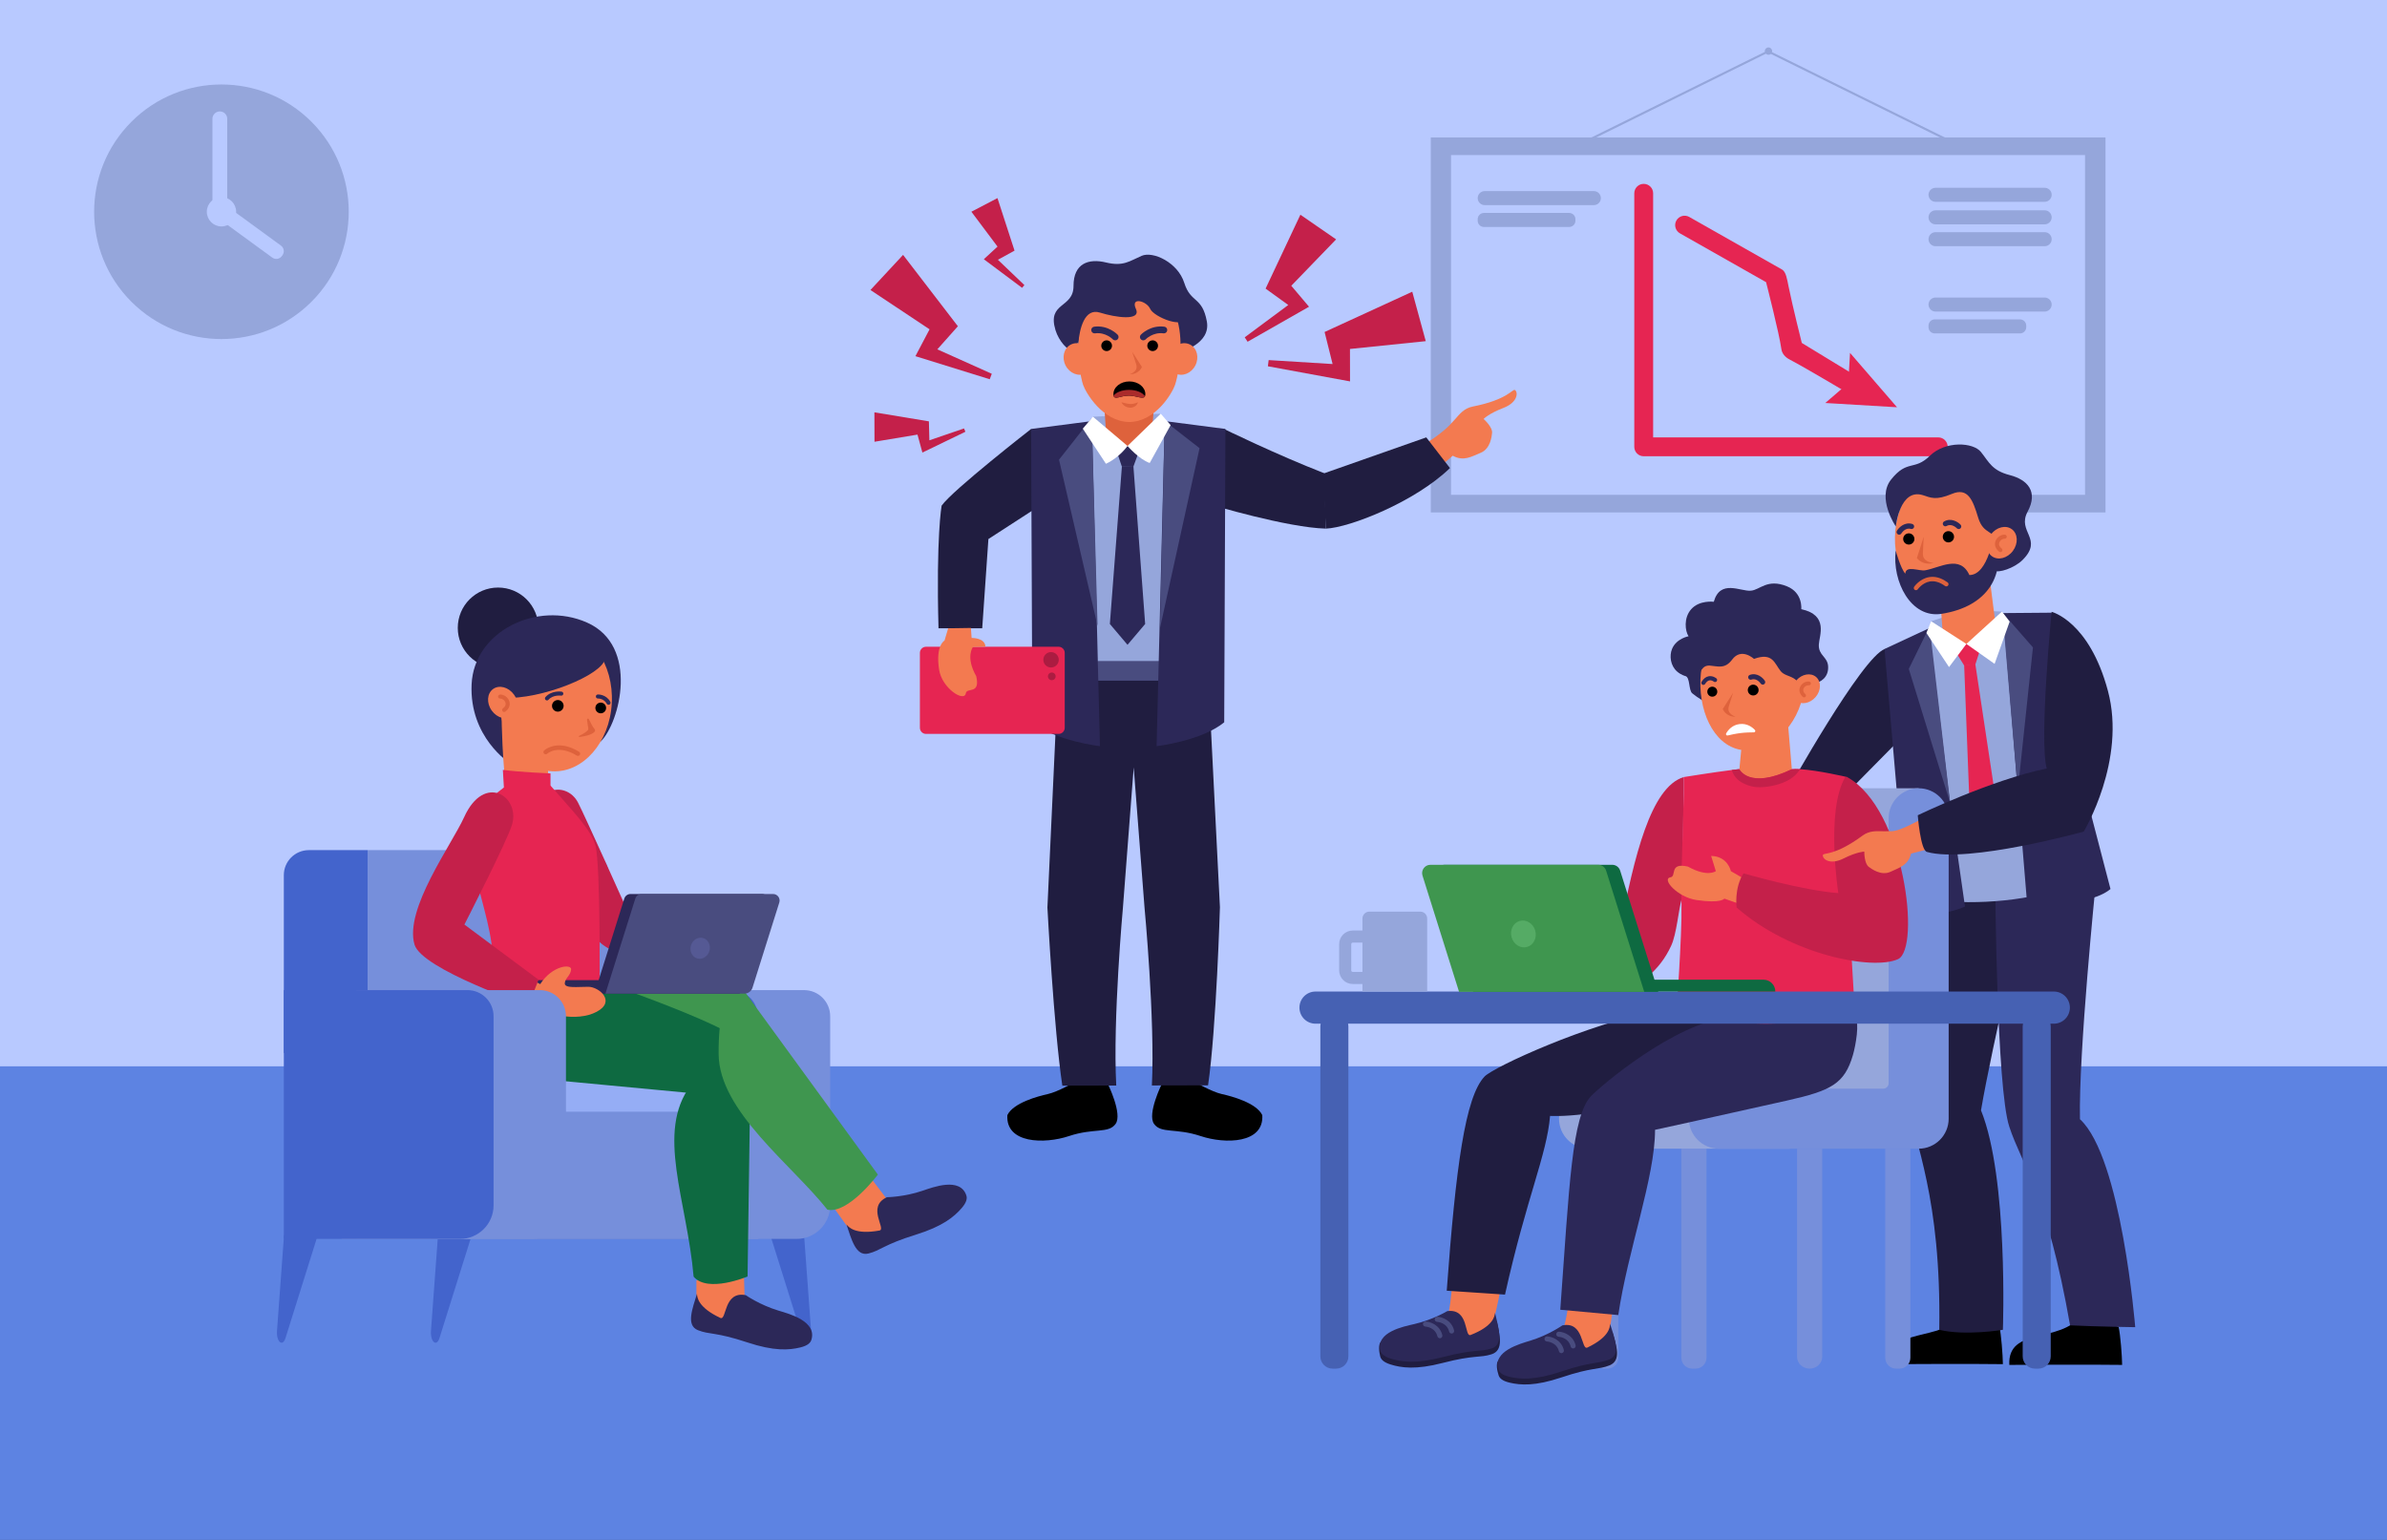 <?xml version="1.0" encoding="utf-8"?>
<!-- Generator: Adobe Illustrator 27.5.0, SVG Export Plug-In . SVG Version: 6.00 Build 0)  -->
<svg version="1.1" id="Слой_1" xmlns="http://www.w3.org/2000/svg" xmlns:xlink="http://www.w3.org/1999/xlink" x="0px" y="0px"
	 viewBox="0 0 3100 2000" style="enable-background:new 0 0 3100 2000;" xml:space="preserve">
<rect x="0" y="0" width="3100" height="2000" fill="#333333" stroke="none"/>
<g>
	<rect x="-0.001" y="0.001" style="fill:#B8C9FF;" width="3100" height="1432.75"/>
	<rect x="-0.001" y="1384.895" style="fill:#5D83E2;" width="3100" height="615.105"/>
	<g>
		<g>
			<g>
				<polygon style="fill:#95A6DB;" points="2527.668,182.585 2296.293,68.295 2064.916,182.585 2063.86,179.979 2296.293,65.262 
					2296.819,65.476 2528.722,179.979 				"/>
			</g>
			<path style="fill:#95A6DB;" d="M2301.471,66.362c0,2.63-2.132,4.76-4.762,4.76c-2.629,0-4.76-2.13-4.76-4.76
				c0-2.629,2.131-4.76,4.76-4.76C2299.339,61.602,2301.471,63.733,2301.471,66.362z"/>
		</g>
		<g>
			<rect x="1884.421" y="201.351" style="fill:#B8C9FF;" width="823.741" height="441.287"/>
			<path style="fill:#95A6DB;" d="M2708.162,178.466h-849.994v487.056h876.246V178.466H2708.162z M1884.421,642.638V201.351h823.421
				v441.287H1884.421L1884.421,642.638z"/>
		</g>
		<g>
			<g>
				<path style="fill:#E62552;" d="M2517.222,592.573h-382.534c-6.763,0-12.245-5.483-12.245-12.246V251.044
					c0-6.763,5.482-12.247,12.245-12.247c6.764,0,12.246,5.483,12.246,12.247v317.037h370.288c6.764,0,12.246,5.483,12.246,12.247
					C2529.468,587.09,2523.985,592.573,2517.222,592.573z"/>
			</g>
			<g>
				<g>
					<path style="fill:#E62552;" d="M2175.924,295.457c-0.765-2.969-0.423-6.224,1.21-9.1c3.341-5.88,10.815-7.94,16.696-4.601
						l120.629,68.389c5.093,2.892,6.553,13.068,8.311,21.721c5.452,26.847,17.228,73.541,17.228,73.541l76.662,46.663
						c6.063,2.993,8.553,10.337,5.558,16.401c-2.995,6.064-10.338,8.553-16.403,5.559c0,0-61.092-36.39-81.776-47.183
						c-5.43-2.833-9.759-7.464-10.577-13.535c-2.688-19.976-19.864-86.851-19.864-86.851l-111.861-63.407
						C2178.729,301.346,2176.722,298.559,2175.924,295.457z"/>
				</g>
				<g>
					<g>
						<polygon style="fill:#E62552;" points="2370.504,523.395 2400.384,497.69 2402.629,458.337 2463.676,528.943 						"/>
					</g>
				</g>
			</g>
		</g>
		<path style="fill:#95A6DB;" d="M2655.412,262.114h-141.731c-5.033,0-9.113-4.08-9.113-9.114l0,0c0-5.033,4.08-9.114,9.113-9.114
			h141.731c5.033,0,9.113,4.081,9.113,9.114l0,0C2664.525,258.034,2660.445,262.114,2655.412,262.114z"/>
		<path style="fill:#95A6DB;" d="M2655.412,291.386h-141.731c-5.033,0-9.113-4.08-9.113-9.113l0,0c0-5.034,4.08-9.114,9.113-9.114
			h141.731c5.033,0,9.113,4.08,9.113,9.114l0,0C2664.525,287.306,2660.445,291.386,2655.412,291.386z"/>
		<path style="fill:#95A6DB;" d="M2655.412,319.764h-141.731c-5.033,0-9.113-4.08-9.113-9.114l0,0c0-5.033,4.08-9.114,9.113-9.114
			h141.731c5.033,0,9.113,4.081,9.113,9.114l0,0C2664.525,315.684,2660.445,319.764,2655.412,319.764z"/>
		<path style="fill:#95A6DB;" d="M2655.412,404.658h-141.731c-5.033,0-9.113-4.08-9.113-9.113l0,0c0-5.033,4.08-9.115,9.113-9.115
			h141.731c5.033,0,9.113,4.081,9.113,9.115l0,0C2664.525,400.578,2660.445,404.658,2655.412,404.658z"/>
		<path style="fill:#95A6DB;" d="M2623.371,433.036h-110.687c-4.483,0-8.117-3.634-8.117-8.119v-1.991
			c0-4.483,3.634-8.118,8.117-8.118h110.687c4.483,0,8.117,3.635,8.117,8.118v1.991
			C2631.488,429.402,2627.854,433.036,2623.371,433.036z"/>
		<path style="fill:#95A6DB;" d="M2069.925,266.41h-141.731c-5.034,0-9.113-4.082-9.113-9.114l0,0c0-5.034,4.079-9.114,9.113-9.114
			h141.731c5.033,0,9.113,4.08,9.113,9.114l0,0C2079.038,262.329,2074.958,266.41,2069.925,266.41z"/>
		<path style="fill:#95A6DB;" d="M2037.884,294.788h-110.684c-4.485,0-8.119-3.636-8.119-8.119v-1.991
			c0-4.484,3.634-8.119,8.119-8.119h110.684c4.483,0,8.117,3.635,8.117,8.119v1.991
			C2046.001,291.152,2042.367,294.788,2037.884,294.788z"/>
	</g>
	<g>
		
			<ellipse transform="matrix(0.707 -0.707 0.707 0.707 -110.234 283.95)" style="fill:#95A6DB;" cx="287.642" cy="275.039" rx="165.347" ry="165.347"/>
		<path style="fill:#B8C9FF;" d="M306.69,275.039c0,10.52-8.528,19.049-19.049,19.049c-10.52,0-19.049-8.529-19.049-19.049
			c0-10.521,8.529-19.049,19.049-19.049C298.162,255.99,306.69,264.519,306.69,275.039z"/>
		<path style="fill:#B8C9FF;" d="M285.496,273.822L285.496,273.822c-5.313,0-9.621-4.307-9.621-9.62V154.334
			c0-5.313,4.308-9.62,9.621-9.62l0,0c5.313,0,9.62,4.308,9.62,9.62v109.869C295.116,269.516,290.809,273.822,285.496,273.822z"/>
		<path style="fill:#B8C9FF;" d="M278.53,268.787l0.883-1.209c2.889-3.957,8.44-4.824,12.397-1.935l73.132,53.382
			c3.958,2.888,4.824,8.438,1.936,12.396l-0.882,1.208c-2.89,3.958-8.44,4.825-12.398,1.936l-73.131-53.381
			C276.509,278.294,275.642,272.744,278.53,268.787z"/>
	</g>
	<g>
		<path d="M1438.759,1407.807c0,0,19.254,38.96,10.093,51.856c-9.162,12.896-28.195,5.048-60.446,15.802
			c-32.25,10.754-82.534,9.752-80.136-27.195c7.723-15.94,39.7-24.516,52.647-27.366c12.946-2.849,35.217-15.712,35.217-15.712
			L1438.759,1407.807z"/>
		<path d="M1508.834,1407.807c0,0-19.254,38.96-10.093,51.856c9.162,12.896,28.195,5.048,60.445,15.802
			c32.251,10.754,82.535,9.752,80.137-27.195c-7.723-15.94-39.7-24.516-52.648-27.366c-12.946-2.849-35.217-15.712-35.217-15.712
			L1508.834,1407.807z"/>
		<path style="fill:#201D40;" d="M1568.276,859.555c-63.599,7.725-127.996,7.968-193.229,0.426l-14.767,318.685
			c0,0,8.25,157.379,19.381,231.356l70.008-0.154c-4.575-86.03,8.714-231.419,8.714-231.419l13.956-181.788l14.029,181.727
			c0,0,13.784,145.329,9.589,231.38l72.955-0.16c10.805-74.027,15.413-231.433,15.413-231.433L1568.276,859.555z"/>
		<path style="fill:#201D40;" d="M1588.778,556.75c0,0,69.294,33.901,131.082,57.881l2.015,71.94
			c-50.37-1.342-149.012-31.022-149.012-31.022L1588.778,556.75z"/>
		<polygon style="fill:#95A6DB;" points="1506.533,537.354 1419.402,541.223 1410.616,626.475 1420.111,869.751 1511.997,868.604 
			1536.013,596.27 		"/>
		<path style="fill:#2C2858;" d="M1408.909,424.835c11.604-13.336,20.758-0.397,37.302-16.91
			c16.543-16.513,29.825-28.397,43.989-10.974c14.165,17.422,21.457,19.868,31.764,18.871c10.307-0.997,10.249,41.398,10.249,41.398
			s40.563-10.142,35.122-39.747c-6.031-32.821-20.959-23.428-29.31-50.017c-8.351-26.59-40.593-41.593-55.348-35.208
			c-15.556,6.732-23.72,14.135-46.374,8.633c-22.653-5.503-42.168,1.164-42.13,30.536c0.039,29.372-34.502,20.608-23.446,57.286
			c4.289,14.227,16.311,27.322,21.893,26.18C1400.098,453.354,1401.429,433.432,1408.909,424.835z"/>
		<rect x="1425.02" y="858.514" style="fill:#494C7F;" width="85.566" height="25.52"/>
		<polygon style="fill:#DE623C;" points="1437.121,571.18 1463.747,583.95 1495.542,571.18 1499.438,515.143 1433.225,515.143 		"/>
		<path style="fill:#201D40;" d="M1222.886,656.72c0,0-7.256,40.009-4.045,159.295h56.77l8.042-115.947l90.256-58.437
			l-34.797-84.504C1339.111,557.128,1236.958,636.679,1222.886,656.72z"/>
		<g>
			<path style="fill:#2C2858;" d="M1339.111,557.128l1.578,380.978c29.665,24.35,87.809,31.002,87.809,31.002l-10.571-422.198
				L1339.111,557.128z"/>
			<path style="fill:#2C2858;" d="M1591.465,557.128l-1.579,380.978c-29.664,24.35-87.809,31.002-87.809,31.002l10.571-422.198
				L1591.465,557.128z"/>
		</g>
		<polygon style="fill:#494C7F;" points="1375.339,597.021 1425.419,813.093 1417.817,543.091 		"/>
		<polygon style="fill:#494C7F;" points="1557.873,582.058 1506.533,815.566 1512.648,546.909 		"/>
		<path style="fill:#F37A50;" d="M1466.332,368.703c-85.453-2.013-65.946,113.095-59.708,131.181
			c3.399,9.86,25.078,47.687,59.942,48.222c34.863-0.535,56.073-38.361,59.475-48.222
			C1532.278,481.798,1554.742,370.05,1466.332,368.703z"/>
		<g>
			<path style="fill:#2C2858;" d="M1484.769,442.037c-1.079,0-2.159-0.399-3.001-1.203c-1.737-1.658-1.802-4.409-0.143-6.146
				c0.499-0.523,12.428-12.778,30.518-10.381c2.38,0.315,4.054,2.501,3.738,4.881c-0.314,2.381-2.498,4.055-4.881,3.739
				c-13.756-1.823-22.994,7.667-23.085,7.764C1487.059,441.586,1485.915,442.037,1484.769,442.037z"/>
		</g>
		<g>
			<path style="fill:#2C2858;" d="M1448.335,442.037c1.078,0,2.158-0.399,3-1.203c1.737-1.658,1.802-4.409,0.144-6.146
				c-0.498-0.523-12.429-12.778-30.518-10.381c-2.38,0.315-4.054,2.501-3.738,4.881c0.314,2.381,2.498,4.055,4.881,3.739
				c13.756-1.823,22.993,7.667,23.085,7.764C1446.043,441.586,1447.188,442.037,1448.335,442.037z"/>
		</g>
		<path d="M1503.929,449.006c0,3.848-3.12,6.968-6.969,6.968c-3.849,0-6.968-3.12-6.968-6.968c0-3.849,3.119-6.969,6.968-6.969
			C1500.808,442.037,1503.929,445.157,1503.929,449.006z"/>
		<path d="M1444.16,449.006c0,3.848-3.119,6.968-6.968,6.968c-3.849,0-6.969-3.12-6.969-6.968c0-3.849,3.12-6.969,6.969-6.969
			C1441.041,442.037,1444.16,445.157,1444.16,449.006z"/>
		<path d="M1487.453,511.881c0,1.111-0.153,1.98-0.443,2.656c-2.048,4.812-11.063-0.676-21.109-0.676
			c-10.512,0-18.502,6.01-19.729-0.067c-0.116-0.541-0.174-1.169-0.174-1.913c0-9.11,9.274-16.482,20.723-16.482
			C1478.17,495.399,1487.453,502.771,1487.453,511.881z"/>
		<path style="fill:#DE623C;" d="M1470.299,456.766c5.604,8.9,12.705,19.759,12.705,19.759s-3.233,9.417-15.642,9.591
			c5.246-2.189,10.428-5.741,8.264-12.735C1473.462,466.386,1470.299,456.766,1470.299,456.766z"/>
		<path style="fill:#F37A50;" d="M1416.646,457.882c5.271,10.342,2.2,22.472-6.861,27.09c-9.061,4.619-20.681-0.021-25.953-10.363
			c-5.272-10.343-2.2-22.472,6.861-27.09C1399.754,442.9,1411.373,447.54,1416.646,457.882z"/>
		<path style="fill:#F37A50;" d="M1519.606,457.882c-5.273,10.342-2.2,22.472,6.86,27.09c9.062,4.619,20.682-0.021,25.953-10.363
			c5.272-10.343,2.2-22.472-6.861-27.09C1536.498,442.9,1524.878,447.54,1519.606,457.882z"/>
		<path style="fill:#2C2858;" d="M1400.309,446.319c1.809-19.704,8.139-46.618,28.189-40.322
			c20.051,6.296,54.047,11.362,46.685-4.795c-7.362-16.157,13.988-10.427,18.599,0c4.61,10.427,45.815,27.363,44.486,9.591
			c-1.329-17.772-27.913-57.168-77.757-53.42C1410.667,361.121,1388.622,419.868,1400.309,446.319z"/>
		<path style="fill:#DE623C;" d="M1456.433,522.455l5.872,1.399c1.811,0.411,3.518,0.696,5.163,0.801
			c1.655,0.137,3.232-0.027,4.921-0.393c1.742-0.292,3.419-1.096,5.58-1.808c-0.683,2.078-2.018,4.048-4.022,5.272
			c-1.939,1.276-4.419,1.955-6.765,1.749c-2.354-0.153-4.561-0.957-6.41-2.161C1458.941,526.087,1457.354,524.516,1456.433,522.455z
			"/>
		<path style="fill:#AA2B2B;" d="M1487.01,514.537c-2.048,4.812-11.063-0.676-21.109-0.676c-10.512,0-18.502,6.01-19.729-0.067
			c3.497-4.387,11.197-7.43,20.144-7.43C1475.745,506.364,1483.802,509.755,1487.01,514.537z"/>
		<g>
			<polygon style="fill:#2C2858;" points="1471.937,605.2 1487.216,810.413 1464.3,837.463 1441.385,810.413 1457.011,605.729 			
				"/>
			<polygon style="fill:#2C2858;" points="1480.315,583.149 1465.074,579.147 1449.49,583.835 1456.997,606.111 1471.985,605.848 
							"/>
			<path style="fill:#FFFFFF;" d="M1464.3,579.188c0,0-10.092,14.782-28.01,23.153l-30.046-45.601l13.158-15.517L1464.3,579.188z"/>
			<path style="fill:#FFFFFF;" d="M1464.3,579.188c0,0,14.609,17.042,28.805,22.156l27.209-49.229l-12.815-14.76L1464.3,579.188z"/>
		</g>
		<path style="fill:#F37A50;" d="M1922.814,588.155c-11.336,4.582-21.948,11.586-36.113,3.728c0,0-29.397,25.728-55.643,44.111
			c0,0,9.889-53.47,9.917-53.485c11.445-6.305,31.702-19.987,41.397-30.068c2.518-2.617,4.905-5.374,7.402-8.032
			c5.942-6.602,11.416-14.138,23.017-16.428c44.824-8.852,51.144-22.574,54.457-21.562c4.434,2.385,4.631,15.979-14.94,23.474
			c-18.938,7.254-25.545,14.263-25.545,14.263s11.888,10.46,10.991,18.165C1937.35,565.819,1936.066,582.8,1922.814,588.155z"/>
		<path style="fill:#201D40;" d="M1883.059,607.915l-30.773-39.848l-134.338,47.236l3.927,71.269
			C1752.67,685.337,1837.627,651.945,1883.059,607.915z"/>
		<g>
			<path style="fill:#E62552;" d="M1374.831,953.187h-172.22c-4.386,0-7.94-3.555-7.94-7.941v-97.32c0-4.386,3.555-7.941,7.94-7.941
				h172.22c4.386,0,7.94,3.556,7.94,7.941v97.32C1382.771,949.631,1379.217,953.187,1374.831,953.187z"/>
			<path style="fill:#AB1C41;" d="M1375.006,856.907c0,5.53-4.482,10.012-10.013,10.012c-5.528,0-10.011-4.482-10.011-10.012
				c0-5.53,4.482-10.012,10.011-10.012C1370.523,846.895,1375.006,851.377,1375.006,856.907z"/>
			<path style="fill:#AB1C41;" d="M1361.993,875.379c1.682-2.193,4.824-2.608,7.019-0.926c2.194,1.682,2.608,4.824,0.926,7.018
				c-1.682,2.195-4.824,2.609-7.019,0.927C1360.725,880.716,1360.311,877.574,1361.993,875.379z"/>
		</g>
		<g id="c_23_">
			<path style="fill:#F37A50;" d="M1260.918,815.566l0.933,12.98c0,0,17.349-0.518,17.954,11.334l-16.291,0.505
				c0,0-9.914,12.806,4.297,37.792c5.667,24.479-12.273,14.124-13.504,22.256c-1.815,12.001-30.932-6.229-34.695-30.683
				c-4.869-31.642,7.013-37.787,7.013-37.787l4.756-15.949L1260.918,815.566z"/>
		</g>
		<polygon style="fill:#C4204A;" points="1620.252,443.839 1700.022,398.376 1676.995,371.138 1735.204,310.894 1688.823,278.876 
			1643.626,374.839 1673.071,396.127 1616.506,438.099 		"/>
		<polygon style="fill:#C4204A;" points="1646.625,475.714 1753.281,495.349 1753.205,453.221 1851.63,443.096 1834.099,378.88 
			1720.247,431.171 1730.645,472.808 1647.608,467.678 		"/>
		<polygon style="fill:#C4204A;" points="1285.364,492.549 1188.857,462.581 1207.229,427.708 1130.445,376.651 1172.818,331.046 
			1243.999,423.727 1217.325,453.716 1288.045,485.463 		"/>
		<polygon style="fill:#C4204A;" points="1327.383,373.816 1277.702,336.68 1295.485,320.275 1261.542,274.985 1295.411,257.296 
			1317.573,325.516 1295.989,337.393 1330.387,370.268 		"/>
		<polygon style="fill:#C4204A;" points="1253.753,560.755 1197.922,587.778 1191.539,564.441 1135.71,573.74 1135.588,535.529 
			1206.355,547.241 1206.969,571.869 1251.984,556.455 		"/>
	</g>
	<g>
		<path style="fill:#4364CC;" d="M1000.41,1604.137l42.041,134.047c1.122,3.576,2.991,5.719,4.991,5.719l0,0
			c3.707,0,6.536-7.153,5.955-15.057l-9.153-124.708H1000.41z"/>
		<path style="fill:#4364CC;" d="M612.672,1604.137l-42.04,134.047c-1.122,3.576-2.992,5.719-4.992,5.719l0,0
			c-3.706,0-6.535-7.153-5.954-15.057l9.152-124.708H612.672z"/>
		<path style="fill:#4364CC;" d="M412.698,1604.137l-42.041,134.047c-1.122,3.576-2.991,5.719-4.991,5.719l0,0
			c-3.707,0-6.535-7.153-5.955-15.057l9.153-124.708H412.698z"/>
		<path style="fill:#768FDB;" d="M653.628,1609.067h380.942c24.068,0,43.58-19.512,43.58-43.581v-245.65
			c0-18.715-15.172-33.887-33.887-33.887H653.628V1609.067z"/>
		<path style="fill:#4364CC;" d="M559.608,1609.067h380.942c24.069,0,43.581-19.512,43.581-43.581v-245.65
			c0-18.715-15.172-33.887-33.887-33.887H559.608V1609.067z"/>
		<path style="fill:#768FDB;" d="M477.475,1367.668h313.022v-232.066c0-17.383-14.091-31.473-31.473-31.473H477.475V1367.668z"/>
		<path style="fill:#95ADF5;" d="M443.78,1362.137h501.448c21.944,0,39.734,17.789,39.734,39.733v52.724H443.78V1362.137z"/>
		<rect x="443.78" y="1443.851" style="fill:#768FDB;" width="541.183" height="165.453"/>
		<path style="fill:#4364CC;" d="M368.598,1367.668h108.878v-263.539h-76.353c-17.963,0-32.524,14.561-32.524,32.524V1367.668z"/>
	</g>
	<path style="fill:#201D40;" d="M699.215,815.451c0,28.915-23.441,52.356-52.357,52.356c-28.916,0-52.357-23.44-52.357-52.356
		c0-28.917,23.441-52.358,52.357-52.358C675.773,763.093,699.215,786.534,699.215,815.451z"/>
	<path style="fill:#2C2858;" d="M780.182,962.952c24.671-23.893,50.584-124.139-17.933-154.438
		c-64.84-28.672-146.651,11.411-149.773,80.26c-3.123,68.847,49.474,102.261,49.474,102.261L780.182,962.952z"/>
	<path style="fill:#F37A50;" d="M1079.427,1563.723l20.661,28.9c0,0,18.454,23.52,40.453,12.477
		c21.999-11.043,12.247-46.375,12.247-46.375l-25.274-33.277L1079.427,1563.723z"/>
	<g>
		<g>
			<g>
				<path style="fill:#2C2858;" d="M1151.926,1554.896c0,0,22.216-0.209,46.347-8.432c13.501-4.599,48.793-17.982,56.717,6.164
					c1.182,3.605,0.631,8.652-5.993,16.326c-9.782,11.336-24.716,23.813-59.737,34.662c-42.014,13.015-45.402,20.454-61.45,24.422
					c-16.632,4.111-22.137-19.088-28.567-37.939l0,0c2.934,3.979,11.678,13.775,42.927,8.063
					C1151.498,1596.457,1124.872,1567.135,1151.926,1554.896z"/>
			</g>
		</g>
	</g>
	<path style="fill:#F37A50;" d="M904.438,1663.081v19.601c0,0,1.333,29.867,25.651,33.679c24.318,3.81,36.936-30.603,36.936-30.603
		l-0.893-30.874L904.438,1663.081z"/>
	<g>
		<path style="fill:#C4204A;" d="M811.268,1174.865c-11.861-0.104-36.165,43.39-34.102,46.99
			c28.757,31.895,141.084,35.171,141.084,35.171l13.494-13.841C931.744,1243.186,864.991,1212.564,811.268,1174.865z"/>
		<path style="fill:#C4204A;" d="M704.752,1075.223c10.921,32.853,60.563,142.6,72.414,146.633l34.102-46.99
			c0,0-51.633-115.233-60.541-132.41C735.368,1012.674,686.818,1021.621,704.752,1075.223z"/>
	</g>
	<path style="fill:#F37A50;" d="M707.814,967.426c0,0,4.734,42.422,6.706,58.02l-55.389,14.104
		c-7.127-47.584-7.667-107.331-7.667-107.331L707.814,967.426z"/>
	<g>
		<path style="fill:#F37A50;" d="M649.634,905.606c-2.734,50.946,27.486,93.987,67.5,96.134c40.014,2.146,74.667-37.413,77.4-88.359
			c2.734-50.947-27.487-93.987-67.5-96.135C687.021,815.098,652.367,854.66,649.634,905.606z"/>
		<path d="M773.318,920.677c0.664,3.792,4.275,6.326,8.066,5.661c3.791-0.664,6.325-4.275,5.661-8.066
			c-0.664-3.791-4.276-6.326-8.067-5.662C775.188,913.274,772.653,916.886,773.318,920.677z"/>
		<path d="M717.004,918.042c0.719,4.104,4.629,6.846,8.732,6.128c4.103-0.719,6.847-4.629,6.128-8.733
			c-0.719-4.103-4.629-6.847-8.732-6.127C719.028,910.027,716.284,913.939,717.004,918.042z"/>
		<g>
			<path style="fill:#2C2858;" d="M710.786,909.68c0.566-0.099,1.105-0.384,1.514-0.849c5.944-6.744,16.189-5.358,16.293-5.346
				c1.431,0.206,2.763-0.783,2.973-2.214c0.209-1.431-0.775-2.761-2.205-2.973c-0.533-0.081-13.139-1.848-20.996,7.064
				c-0.958,1.086-0.854,2.744,0.232,3.702C709.22,909.612,710.028,909.812,710.786,909.68z"/>
		</g>
		<g>
			<path style="fill:#2C2858;" d="M790.763,915.321c0.277-0.048,0.551-0.143,0.812-0.288c1.269-0.698,1.732-2.292,1.034-3.562
				c-5.421-9.857-15.809-9.521-16.248-9.502c-1.444,0.063-2.57,1.288-2.507,2.735c0.063,1.444,1.28,2.564,2.723,2.508
				c0.341-0.011,7.623-0.146,11.435,6.788C788.566,915.01,789.688,915.509,790.763,915.321z"/>
		</g>
		<path style="fill:#DE623C;" d="M764.708,933.928c2.546,4.858,4.607,9.699,7.452,12.944c0.958,1.093,0.87,2.776-0.176,3.787
			c-4.315,4.173-13.794,5.85-19.493,6.499c-0.832,0.094-1.151-1.054-0.39-1.404c6.438-2.963,9.611-5.609,11.07-7.149
			c0.726-0.764,1.027-1.825,0.84-2.862c-0.433-2.38-1.266-7.22-1.64-11.131C762.244,933.26,764.079,932.728,764.708,933.928z"/>
		<g>
			<path style="fill:#DE623C;" d="M736.245,969.434c-18.366-4.73-28.975,4.702-29.526,5.208c-1.179,1.083-1.257,2.914-0.175,4.093
				c1.079,1.173,2.902,1.255,4.081,0.184c0.598-0.535,14.331-12.381,38.438,2.413c1.363,0.837,3.146,0.409,3.983-0.955
				c0.836-1.362,0.41-3.147-0.954-3.982C746.313,972.849,741.017,970.665,736.245,969.434z"/>
		</g>
		<path style="fill:#2C2858;" d="M643.959,905.441c46.362,7.268,128.242-23.952,140.282-45.746
			c-0.31-30.567-42.083-58.287-71.883-53.018C682.558,811.948,635.535,864.59,643.959,905.441z"/>
		<g>
			<path style="fill:#F37A50;" d="M667.519,902.161c6.981,9.758,6.167,22.299-1.819,28.01c-7.984,5.712-20.117,2.434-27.098-7.324
				c-6.98-9.757-6.166-22.298,1.819-28.012C648.407,889.125,660.539,892.403,667.519,902.161z"/>
			<g>
				<path style="fill:#DE623C;" d="M655.202,924.707c0.388-0.067,0.768-0.225,1.106-0.475c4.862-3.604,6.737-8.716,5.015-13.679
					c-1.764-5.08-6.777-8.654-11.923-8.497c-1.448,0.045-2.586,1.253-2.542,2.701c0.045,1.448,1.254,2.586,2.702,2.542
					c2.819-0.085,5.809,2.1,6.807,4.974c0.958,2.763-0.171,5.513-3.182,7.743c-1.164,0.862-1.409,2.504-0.546,3.669
					C653.251,924.511,654.255,924.874,655.202,924.707z"/>
			</g>
		</g>
	</g>
	<path style="fill:#3F964F;" d="M728.715,1380.977l236.001-10.082c0,0,11.643-58.902,2.885-82.257
		c-8.758-23.351-225.592-18.537-225.592-18.537L728.715,1380.977z"/>
	<path style="fill:#0E6A41;" d="M659.305,1229.737c-6.395,14.779-31.318,58.766-28.911,94.423
		c2.483,36.803,28.451,68.844,72.396,68.146c0,0,82.831-47.086,64.902-143.533C767.692,1248.774,724.329,1231.837,659.305,1229.737z
		"/>
	<path style="fill:#0E6A41;" d="M696.242,1400.707l207.885,19.609c0,0,71.311-30.092,70.904-55.648
		c-0.406-25.557-209.868-95.488-209.868-95.488C642.314,1233.354,601.361,1385.828,696.242,1400.707z"/>
	<path style="fill:#0E6A41;" d="M975.031,1364.668l-4.167,293.229c0,0-51.894,21.872-70.081,0.17
		c-8.583-99.523-49.45-187.688-3.826-248.357C958.063,1328.449,975.031,1364.668,975.031,1364.668z"/>
	<path style="fill:#3F964F;" d="M967.101,1287.952l172.994,237.573c0,0-38.611,51.604-65.572,45.563
		c-46.514-58.858-140.639-127.874-141.239-201.944C932.479,1269.938,967.101,1287.952,967.101,1287.952z"/>
	<path style="fill:#E62552;" d="M656.718,1020.932l58.229-0.646c26.717,31.071,53.845,57.766,58.64,78.987
		c6.313,27.94,5.138,178.869,5.138,178.869c-48.986,17.932-103.731,1.957-139.419-11.301c8.954-74.279-50.701-157.77-15.992-214.293
		C631.975,1038.443,643.515,1031.732,656.718,1020.932z"/>
	<g>
		<g>
			<g>
				<path style="fill:#2C2858;" d="M968.55,1682.141c0,0,18.193,12.751,42.605,20.098c13.658,4.109,50.15,13.748,42.553,38
					c-1.134,3.619-4.519,7.404-14.37,9.795c-14.551,3.533-33.956,4.996-68.755-6.546c-41.746-13.848-48.829-9.765-64.191-15.871
					c-15.922-6.329-6.905-28.402-1.174-47.479l0,0c0.073,4.942,1.487,17.998,30.23,31.524
					C944.031,1715.699,939.425,1676.362,968.55,1682.141z"/>
			</g>
		</g>
	</g>
	<g>
		<path style="fill:#2C2858;" d="M771.957,1290.5h188.595l37.227-118.364c1.72-5.467-2.363-11.031-8.093-11.031H818.879
			c-3.705,0-6.982,2.405-8.094,5.938L771.957,1290.5z"/>
		<path style="fill:#494C7F;" d="M786.263,1290.5H966.76c4.819,0,9.081-3.129,10.527-7.725l34.798-110.64
			c1.719-5.467-2.364-11.031-8.095-11.031H833.185c-3.706,0-6.982,2.405-8.094,5.938L786.263,1290.5z"/>
		<path style="fill:#555994;" d="M897.293,1228.135c-2.077,7.312,1.621,14.768,8.261,16.653c6.639,1.887,13.705-2.512,15.783-9.823
			c2.077-7.311-1.621-14.768-8.261-16.654C906.437,1216.424,899.37,1220.822,897.293,1228.135z"/>
		<path style="fill:#2C2858;" d="M683.614,1272.971h102.648v17.232H671.23v-4.849
			C671.23,1278.516,676.774,1272.971,683.614,1272.971z"/>
	</g>
	<path style="fill:#F37A50;" d="M764.297,1281.621c-13.501-0.115-31.238,2.454-30.82-4.541c0.419-6.994,7.373-9.564,8.216-17.969
		c0.746-7.451-24.292-5.538-40.124,19.068l-4.663-2.578l-13.393,22.793l8.471,3.137c14.315,17.211,57.471,26.018,82.842,12.585
		C800.514,1300.515,777.799,1281.736,764.297,1281.621z"/>
	<path style="fill:#C4204A;" d="M602.842,1061.166c-16.635,36.574-77.906,119.627-64.542,165.584
		c9.357,32.178,147.965,79.266,147.965,79.266l13.169-33.563l-96.316-71.669c0,0,56.213-109.614,62.054-130.348
		C675.386,1034.184,629,1003.654,602.842,1061.166z"/>
	<path style="fill:#E62552;" d="M653.062,999.898l1.343,22.9h60.543v-18.3C714.947,1004.498,674.427,1002.85,653.062,999.898z"/>
	<path style="fill:#768FDB;" d="M462.615,1609.067h228.816c24.069,0,43.581-19.512,43.581-43.581v-245.651
		c0-18.714-15.172-33.886-33.887-33.886H462.615V1609.067z"/>
	<path style="fill:#4364CC;" d="M368.598,1609.067h228.815c24.069,0,43.58-19.512,43.58-43.581v-245.65
		c0-18.715-15.171-33.887-33.887-33.887H368.598V1609.067z"/>
	<g>
		<g>
			<path style="fill:#201D40;" d="M2447.988,842.813c-29.752,10.159-126.977,184.926-126.977,184.926l74.925,4.919l80.248-81.325
				L2447.988,842.813z"/>
			<path d="M2548.159,1707.441c-27.717,36.968-95.781,14.283-93.528,64.286c103.506-0.643,146.522,0,146.522,0
				c-0.136-11.484-2.182-38.744-4.568-49.416L2548.159,1707.441z"/>
			<path d="M2703.022,1708.408c-27.717,36.97-95.781,14.285-93.527,64.287c103.505-0.642,146.522,0,146.522,0
				c-0.136-11.484-2.183-38.743-4.569-49.414L2703.022,1708.408z"/>
			<path style="fill:#201D40;" d="M2488.634,1141.488c0,0-16.615,238.172-9.788,290.852c6.827,52.678,42.421,120.539,39.682,294.782
				c33.741,8.169,82.626,0,82.626,0s7.248-197.022-28.421-285.024c14.504-85.48,61.047-281.266,61.047-281.266L2488.634,1141.488z"
				/>
			<path style="fill:#2C2858;" d="M2591.286,1149.83c0,0,1.542,262.947,18.154,313.402c16.61,50.457,48.893,86.451,78.966,258.102
				c34.675,1.678,84.605,2.393,84.605,2.393s-17.758-220.611-71.763-270.127c-1.828-86.685,20.45-305.432,20.45-305.432
				L2591.286,1149.83z"/>
			<polygon style="fill:#95A6DB;" points="2507.989,806.861 2552.805,792.097 2599.938,794.304 2561.787,857.107 			"/>
			<path style="fill:#F37A50;" d="M2524.027,836.128c22.171,11.048,49.988,8.184,69.553-9.683l-8.966-70.76l-65.706,9.697
				L2524.027,836.128z"/>
			<path style="fill:#95A6DB;" d="M2617.315,816.148L2617.315,816.148l-14.802-2.262l-2.575-19.583l-30.719,38.857l-10.243,4.125
				l-10.976-1.228l-40.011-29.196l2.771,19.557l-11.425,5.145l0,0l-41.581,16.886l49.765,240.861l1.537,80.029
				c61.668,5.932,126.941,1.432,187.946-21.682l-20.869-81.378l-8.91-244.497L2617.315,816.148z"/>
			<polygon style="fill:#E62552;" points="2550.855,863.722 2558.151,1053.365 2577.188,1071.521 2594.046,1052.702 
				2565.362,862.589 			"/>
			<polygon style="fill:#E62552;" points="2536.931,841.961 2553.752,836.332 2573.333,838.237 2565.419,862.958 2550.879,864.354 
							"/>
			<g>
				<path style="fill:#2C2858;" d="M2505.163,816.013l25.437,212.311l21.338,149.072c0,0-41.063,20.074-75.689-0.467
					l-28.832-334.051L2505.163,816.013z"/>
				<polygon style="fill:#494C7F;" points="2505.957,813.653 2532.704,1043.021 2478.955,868.753 				"/>
			</g>
			<g>
				<path style="fill:#2C2858;" d="M2601.445,796.261l31.233,377.952c0,0,78.963,4.863,108.219-19.58l-30.516-117.111
					l-45.888-241.783L2601.445,796.261z"/>
				<polygon style="fill:#494C7F;" points="2600.615,795.609 2620.492,1026.746 2640.194,840.822 				"/>
			</g>
			<g>
				<g>
					<path style="fill:#F37A50;" d="M2601.596,702.657c-5.054,49.246-40.505,85.952-79.183,81.983
						c-38.679-3.969-65.938-47.108-60.885-96.354c5.054-49.247,40.504-85.952,79.184-81.983
						C2579.39,610.271,2606.647,653.41,2601.596,702.657z"/>
					<path d="M2481.813,706.691c-3.704,1.578-7.986-0.145-9.564-3.849s0.145-7.985,3.849-9.564c3.704-1.578,7.985,0.145,9.563,3.85
						C2487.24,700.831,2485.518,705.113,2481.813,706.691z"/>
					<path d="M2537.189,699.875c-1.509,3.75-5.773,5.567-9.524,4.059c-3.749-1.509-5.567-5.773-4.058-9.523
						c1.509-3.75,5.773-5.567,9.523-4.058C2536.881,691.862,2538.698,696.126,2537.189,699.875z"/>
					<path style="fill:#DE623C;" d="M2498.336,697.143c-3.861,12.397-8.888,27.604-8.888,27.604s6.846,10.207,21.705,6.477
						c-6.954-0.947-14.263-3.539-13.9-12.571C2497.614,709.623,2498.336,697.143,2498.336,697.143z"/>
					<g>
						<path style="fill:#2C2858;" d="M2545.445,686.669c-1.319,0.768-3.038,0.564-4.138-0.587c-0.259-0.266-6.646-6.72-13.173-2.955
							c-1.614,0.93-3.678,0.376-4.608-1.238c-0.931-1.614-0.366-3.685,1.237-4.608c8.914-5.141,17.912,0.461,21.425,4.143
							c1.287,1.347,1.236,3.483-0.111,4.769C2545.881,686.38,2545.668,686.539,2545.445,686.669z"/>
					</g>
					<g>
						<path style="fill:#2C2858;" d="M2465.438,694.275c1.457,0.458,3.088-0.123,3.905-1.492c0.192-0.316,4.985-8.027,12.187-5.806
							c1.781,0.549,3.669-0.449,4.219-2.23c0.55-1.779-0.462-3.673-2.229-4.218c-9.832-3.032-17.363,4.427-19.971,8.796
							c-0.954,1.6-0.433,3.671,1.168,4.626C2464.95,694.09,2465.191,694.198,2465.438,694.275z"/>
					</g>
					<path style="fill:#2C2858;" d="M2594.4,705.453c-4.003-17.521-18.414-10.315-25.32-33.051
						c-6.905-22.736-13.109-39.758-34.162-30.939c-21.054,8.82-27.482,4.844-37.521,1.676
						c-30.184-9.526-35.315,40.646-35.315,40.646s-25.22-37.008-6.141-60.933c21.15-26.522,30.023-10.941,50.263-30.767
						c20.24-19.825,56.335-17.805,66.496-5.004c10.713,13.496,14.479,24.048,37.422,29.983
						c22.944,5.937,37.236,21.273,23.111,47.579c-14.124,26.307,21.037,35.022-6.467,62.591
						c-10.669,10.694-31.782,17.457-36.239,13.756C2584.56,736.034,2596.98,716.747,2594.4,705.453z"/>
					<path style="fill:#2C2858;" d="M2461.93,714.92c0,0,6.341,23.476,12.503,30.154c0.563-11.392,17.866-2.94,25.867-4.375
						c19.341-3.467,45.154-20.606,57.353,6.167c24.967-0.058,31.924-54.518,31.924-54.518c18.604,53.81-8.376,95.72-68.36,104.919
						C2481.697,803.328,2457.146,755.288,2461.93,714.92z"/>
					<g>
						<path style="fill:#F37A50;" d="M2585.497,694.244c-7.166,9.673-6.558,22.268,1.358,28.133
							c7.916,5.864,20.143,2.776,27.308-6.896c7.166-9.673,6.558-22.268-1.358-28.132
							C2604.889,681.484,2592.662,684.571,2585.497,694.244z"/>
						<g>
							<path style="fill:#DE623C;" d="M2597.479,717.07c-0.389-0.076-0.767-0.239-1.104-0.496
								c-4.818-3.696-6.612-8.857-4.803-13.806c1.854-5.068,6.944-8.57,12.104-8.327c1.453,0.069,2.573,1.301,2.505,2.753
								c-0.069,1.452-1.301,2.573-2.752,2.505c-2.828-0.133-5.863,2.009-6.913,4.877c-1.007,2.755,0.081,5.533,3.064,7.82
								c1.153,0.885,1.371,2.537,0.486,3.69C2599.441,716.904,2598.427,717.253,2597.479,717.07z"/>
						</g>
					</g>
					<g>
						<path style="fill:#DE623C;" d="M2510.136,749.195c-1.655-0.029-3.302,0.097-4.938,0.383
							c-12.076,2.102-18.996,12.076-19.286,12.498c-0.893,1.31-0.555,3.094,0.755,3.987c1.308,0.892,3.088,0.556,3.981-0.747l0,0
							c0.059-0.084,5.919-8.438,15.589-10.094c6.301-1.079,12.953,0.882,19.772,5.831c1.283,0.93,3.077,0.644,4.007-0.638
							c0.931-1.284,0.646-3.077-0.637-4.006C2522.923,751.723,2516.469,749.308,2510.136,749.195z"/>
					</g>
				</g>
			</g>
			<polygon style="fill:#FFFFFF;" points="2553.752,836.332 2590.382,862.203 2609.959,807.319 2599.938,794.304 			"/>
			<polygon style="fill:#FFFFFF;" points="2553.752,836.332 2531.212,866.391 2501.826,822.088 2507.989,806.861 			"/>
		</g>
		<g id="с">
			<path id="с_8_" style="fill:#768FDB;" d="M2087.63,1777.555h-4.496c-7.771,0-14.072-6.3-14.072-14.072v-271.587h32.641v271.587
				C2101.702,1771.255,2095.401,1777.555,2087.63,1777.555z"/>
			<path id="с_7_" style="fill:#768FDB;" d="M2202.149,1777.555h-4.496c-7.771,0-14.072-6.3-14.072-14.072v-271.587h32.641v271.587
				C2216.222,1771.255,2209.922,1777.555,2202.149,1777.555z"/>
			<path id="с_1_" style="fill:#768FDB;" d="M2366.489,1762.294c0,8.429-7.307,15.261-16.319,15.261l0,0
				c-9.014,0-16.32-6.832-16.32-15.261v-270.398h32.64V1762.294z"/>
			<path id="с_5_" style="fill:#768FDB;" d="M2466.938,1777.555h-4.496c-7.771,0-14.072-6.3-14.072-14.072v-271.587h32.641v271.587
				C2481.01,1771.255,2474.709,1777.555,2466.938,1777.555z"/>
			<path id="с_4_" style="fill:#95A6DB;" d="M2284.113,1062.754v344.102c0,3.917-3.175,7.09-7.09,7.09h-213.35
				c-21.525,0-38.976,17.449-38.976,38.976l0,0c0,21.524,17.45,38.975,38.976,38.975h220.439h38.976
				c21.525,0,38.975-17.45,38.975-38.975v-38.976v-351.191c0-21.527-17.449-38.975-38.975-38.975l0,0
				C2301.563,1023.779,2284.113,1041.227,2284.113,1062.754z"/>
			<rect id="с_3_" x="2323.089" y="1023.779" style="fill:#95A6DB;" width="168.682" height="396.486"/>
			<path id="с_2_" style="fill:#768FDB;" d="M2452.796,1062.754v344.102c0,3.917-3.174,7.09-7.09,7.09h-213.351
				c-21.525,0-38.975,17.449-38.975,38.976l0,0c0,21.524,17.449,38.975,38.975,38.975h220.44h38.975
				c21.525,0,38.975-17.45,38.975-38.975v-38.976v-351.191c0-21.527-17.449-38.975-38.975-38.975l0,0
				C2470.245,1023.779,2452.796,1041.227,2452.796,1062.754z"/>
		</g>
		<g id="c_8_">
			<path style="fill:#C4204A;" d="M2186.666,1009.246c-42.989,13.059-64.387,103.563-82.691,198.3
				c-24.729,32.461-51.253,50.29-90.018,88.566c26.268,5.948,54.066-1.021,54.066-1.021s71.416,0.611,102.398-66.91
				c7.09-15.453,9.508-46.547,13.525-60.367C2185.712,1124.492,2186.666,1009.246,2186.666,1009.246z"/>
			<path style="fill:#F37A50;" d="M1935.182,1730.888l-38.721,9.811l-15.816-34.491c1.646-1.215,4.184-24.143,5.737-41.592
				l62.501,8.619C1945.817,1690.844,1940.653,1713.871,1935.182,1730.888z"/>
			<g>
				<g>
					<path style="fill:#201D40;" d="M1866.85,1751.221c0,0-13.39-22.512-30.355-23.93c0,0-32.018,1.836-43.248,15.3
						c-3.526,4.229-2.171,13.251-0.775,19.029c0.87,3.608,3.928,7.525,13.392,10.501c13.976,4.396,32.827,7.092,67.557-1.912
						c41.661-10.799,48.31-6.352,63.707-11.313c15.96-5.141,10.829-24.647,6.478-43.646
						C1943.604,1715.25,1931.99,1738.5,1866.85,1751.221z"/>
				</g>
				<g>
					<g>
						<path style="fill:#2C2858;" d="M1879.597,1702.834c0,0-18.595,11.263-42.908,16.845
							c-13.603,3.122-49.863,10.155-44.023,34.331c0.871,3.606,3.929,7.521,13.392,10.498c13.977,4.397,32.828,7.092,67.557-1.91
							c41.662-10.801,48.312-6.353,63.708-11.313c15.959-5.144,8.595-27.282,4.241-46.279l0,0
							c-0.394,4.82-2.627,17.474-31.571,28.81C1901.349,1737.197,1908.409,1699.09,1879.597,1702.834z"/>
					</g>
				</g>
				<g>
					<path style="fill:#494C7F;" d="M1885.009,1731.96c-1.388-0.093-2.618-1.067-2.971-2.488
						c-2.942-11.825-15.162-12.659-15.679-12.694c-1.807-0.103-3.198-1.651-3.101-3.458c0.096-1.81,1.63-3.199,3.438-3.11
						c6.073,0.287,18.416,4.376,21.725,17.674c0.438,1.764-0.635,3.548-2.399,3.986
						C1885.683,1731.952,1885.341,1731.982,1885.009,1731.96z"/>
				</g>
				<g>
					<path style="fill:#494C7F;" d="M1869.738,1738.078c-1.386-0.092-2.617-1.064-2.97-2.488
						c-2.941-11.823-15.161-12.658-15.678-12.692c-1.808-0.104-3.199-1.651-3.103-3.46c0.097-1.809,1.63-3.197,3.438-3.109
						c6.073,0.287,18.417,4.377,21.725,17.675c0.44,1.763-0.634,3.548-2.397,3.985
						C1870.413,1738.074,1870.071,1738.102,1869.738,1738.078z"/>
				</g>
			</g>
			<path style="fill:#F37A50;" d="M2086.442,1745.473l-37.935,12.511l-18.204-33.293c1.557-1.329,7.006-25.545,7.329-43.062
				l58.419,5.369C2094.233,1704.779,2090.703,1728.112,2086.442,1745.473z"/>
			<path style="fill:#201D40;" d="M2149.405,1313.633c-86.489,15.798-209.328,71.822-221.445,84.566
				c-25.028,26.326-37.285,116.87-49.088,278.137l75.694,5.053c27.939-125.982,54.225-180.909,58.517-232.073
				c0,0,66.33,4.589,166.141-33.927c49.203-18.988,100.477-41.141,85.718-85.592
				C2253.184,1294.383,2231.874,1298.57,2149.405,1313.633z"/>
			<path style="fill:#2C2858;" d="M2246.142,1321.165c-71.858,7.426-167.705,89.651-179.822,102.394
				c-25.028,26.326-28.181,116.229-39.983,277.494l75.331,6.948c12.197-83.55,47.846-179.272,47.743-240.618
				c0,0,67.43-14.617,171.806-38.092c57.097-12.842,74.23-21.686,85.151-58.971c3.715-12.686,8.75-42.076,3.054-48.634
				C2384.21,1292.669,2314.16,1314.139,2246.142,1321.165z"/>
			<g>
				<g>
					<path style="fill:#201D40;" d="M2019.709,1770.563c0,0-14.939-21.515-31.964-21.734c0,0-31.808,4.082-42.063,18.303
						c-3.223,4.467-1.235,13.375,0.563,19.039c1.122,3.537,4.447,7.229,14.097,9.531c14.253,3.402,33.246,4.765,67.256-6.658
						c40.799-13.705,47.744-9.738,62.754-15.769c15.557-6.251,9.069-25.348,3.39-43.991
						C2093.742,1729.282,2083.794,1753.29,2019.709,1770.563z"/>
				</g>
				<g>
					<g>
						<path style="fill:#2C2858;" d="M2029.021,1721.399c0,0-17.755,12.544-41.617,19.822c-13.35,4.071-49.024,13.639-41.498,37.342
							c1.122,3.537,4.449,7.229,14.098,9.533c14.252,3.4,33.245,4.764,67.254-6.662c40.8-13.703,47.745-9.736,62.755-15.767
							c15.557-6.253,6.652-27.818,0.974-46.463l0,0c-0.053,4.837-1.389,17.616-29.466,30.958
							C2053.137,1754.146,2057.499,1715.637,2029.021,1721.399z"/>
					</g>
				</g>
				<g>
					<path style="fill:#494C7F;" d="M2042.828,1751.332c-1.387-0.092-2.617-1.067-2.97-2.488
						c-2.942-11.823-15.162-12.657-15.679-12.693c-1.808-0.104-3.198-1.65-3.101-3.459s1.63-3.199,3.437-3.109
						c6.074,0.287,18.418,4.375,21.726,17.674c0.438,1.764-0.635,3.548-2.398,3.985
						C2043.503,1751.326,2043.161,1751.354,2042.828,1751.332z"/>
				</g>
				<g>
					<path style="fill:#494C7F;" d="M2027.559,1757.452c-1.388-0.092-2.618-1.065-2.972-2.488
						c-2.94-11.823-15.16-12.658-15.679-12.694c-1.806-0.104-3.197-1.651-3.1-3.459c0.096-1.807,1.628-3.198,3.436-3.109
						c6.073,0.288,18.417,4.377,21.726,17.675c0.438,1.763-0.635,3.548-2.397,3.985
						C2028.232,1757.445,2027.892,1757.475,2027.559,1757.452z"/>
				</g>
			</g>
			<g>
				<polygon id="v-2_4_" style="fill:#F37A50;" points="2293.591,936.81 2293.559,936.81 2264.887,936.916 2258.395,1004.633 
					2291.863,1022.305 2327.552,1004.832 2321.784,936.916 				"/>
				<g>
					<g>
						<path style="fill:#2C2858;" d="M2296.322,927.432c25.23,7.087,43.82-23.638,43.82-23.638
							c16.155-0.132,15.959-16.23,15.959-16.23c7.83-1.119,19.042-7.579,18.074-22.338c-0.821-12.496-12.748-13.785-12.056-28.16
							c0.557-11.536,13.058-38.062-22.813-45.889c0,0,2.414-21.226-18.546-29.672c-25.694-10.355-34.8,4.635-46.938,5.679
							c-13.556,1.166-39.746-15.24-48.141,14.409c0,0-18.706-2.486-29.399,9.736c-9.962,11.387-7.813,28.271-3.378,35.05
							c0,0-15.741,2.749-21.393,16.371c-3.79,9.132-2.013,21.978,6.509,29.412c5.422,4.731,11.079,5.978,11.079,5.978
							c5.949,1.951,3.771,18.356,8.654,22.359c7.837,6.422,16.653,11.468,25.743,15.793L2296.322,927.432z"/>
						<path style="fill:#F37A50;" d="M2343.327,887.47c-1.65,47.464-38.842,88.376-76.121,87.079
							c-37.279-1.296-60.529-44.308-58.879-91.774s33.209-84.893,70.489-83.597C2316.095,800.474,2344.979,840.003,2343.327,887.47z
							"/>
						<path d="M2230.027,900.038c-0.929,3.461-4.485,5.514-7.946,4.586c-3.46-0.926-5.514-4.484-4.587-7.945
							c0.929-3.459,4.486-5.514,7.947-4.586C2228.901,893.021,2230.954,896.577,2230.027,900.038z"/>
						<path d="M2283.652,898.057c-1.004,3.747-4.854,5.97-8.601,4.964c-3.746-1.003-5.969-4.854-4.965-8.6s4.854-5.97,8.602-4.965
							C2282.434,890.459,2284.656,894.311,2283.652,898.057z"/>
						<path style="fill:#DE623C;" d="M2250.758,899.794c-5.908,9.479-13.396,21.043-13.396,21.043s3.479,9.986,16.657,10.108
							c-5.581-2.299-11.101-6.045-8.837-13.484C2247.445,910.023,2250.758,899.794,2250.758,899.794z"/>
						<g>
							<path style="fill:#2C2858;" d="M2290.36,888.987c0.234-0.084,0.462-0.199,0.679-0.34c1.496-0.98,1.915-2.986,0.934-4.483
								c-2.675-4.082-10.193-10.929-19.496-7.626c-1.688,0.627-2.565,2.449-1.967,4.133c0.598,1.685,2.448,2.565,4.133,1.967
								c6.889-2.445,11.867,5,11.915,5.076C2287.396,888.992,2288.983,889.483,2290.36,888.987z"/>
						</g>
						<g>
							<path style="fill:#2C2858;" d="M2228.263,885.67c0.437-0.156,0.837-0.429,1.156-0.81c0.952-1.145,0.798-2.846-0.347-3.799
								c-0.18-0.148-4.457-3.653-9.832-2.77c-3.672,0.604-6.824,3.013-9.368,7.162c-0.78,1.27-0.382,2.931,0.89,3.71
								c1.269,0.78,2.931,0.381,3.708-0.889c1.688-2.753,3.589-4.322,5.645-4.659c2.922-0.479,5.48,1.569,5.504,1.59
								C2226.382,885.84,2227.392,885.985,2228.263,885.67z"/>
						</g>
						<path style="fill:#2C2858;" d="M2196.59,835.422l79.752-52.317l82.604,59.1l-20.773,62.87
							c2.216-30.157-17.499-23.292-25.623-33.429c-8.236-10.277-10.321-24.705-34.665-15.898c0,0-16.372-15.325-28.413,0.987
							c-9.311,12.612-18.761,8.5-28.673,7.744c-11.697-0.894-10.634,10.76-17.646,9.332L2196.59,835.422z"/>
						<g>
							<path style="fill:#F37A50;" d="M2332.831,883.734c-7.307,8.447-7.626,20.142-0.713,26.121
								c6.912,5.98,18.439,3.98,25.746-4.468c7.305-8.446,7.625-20.14,0.712-26.12
								C2351.663,873.288,2340.138,875.287,2332.831,883.734z"/>
							<g>
								<path style="fill:#DE623C;" d="M2342.317,905.689c-0.354-0.096-0.692-0.274-0.984-0.537
									c-4.199-3.754-5.499-8.654-3.478-13.107c2.07-4.559,7.024-7.443,11.779-6.855c1.34,0.165,2.29,1.384,2.125,2.722
									c-0.164,1.338-1.384,2.289-2.723,2.125c-2.604-0.322-5.563,1.448-6.735,4.027c-1.123,2.478-0.313,5.124,2.287,7.448
									c1.005,0.9,1.091,2.444,0.192,3.449C2344.143,905.674,2343.182,905.924,2342.317,905.689z"/>
							</g>
						</g>
						<path style="fill:#FFFFFF;" d="M2241.756,952.549c-0.796,1.395,0.444,3.062,2.005,2.683c3.966-0.962,10.539-2.414,16.89-3.173
							c6.35-0.761,13.08-0.902,17.162-0.904c1.604,0,2.417-1.913,1.315-3.08c-3.392-3.587-10.142-8.842-19.873-7.677
							C2249.521,941.563,2244.204,948.262,2241.756,952.549z"/>
					</g>
				</g>
			</g>
			<g id="v_4_">
				<path id="v-25_3_" style="fill:#FFD0B7;" d="M2353.797,1021.542c-20.82-7.022-42.726-10.288-64.69-9.643
					c-74.394,0-85.784,18.794-85.784,18.358l55.209,151.604l30.575,15.089l33.463-9.915
					C2322.569,1187.035,2365.951,1026.063,2353.797,1021.542z"/>
				<path style="fill:#E62552;" d="M2409.407,1322.994c0,0-59.997,6.188-116.224,6.561c-56.226-0.412-116.224-11.32-116.224-11.32
					s7.557-103.256,6.786-142.909c-1.095-45.532,2.919-105.907,2.919-166.081c0,0,39.88-6.42,62.378-9.193
					c3.656-0.454,6.851-0.803,9.349-1.022c0,0,12.817,26.892,68.669,0c2.935-0.292,6.567-0.275,10.629-0.041
					c23.463,1.401,61.252,10.255,61.252,10.255c0,60.012,2.423,118.823,1.612,164.363
					C2403.051,1214.225,2409.407,1322.994,2409.407,1322.994z"/>
			</g>
			<g id="c_6_">
				<path style="fill:#F37A50;" d="M2261.487,1139.324l-13.613-7.887c0,0-3.767-19.307-25.627-19.772
					c2.504,8.101,6.109,19.772,6.109,19.772s-10.759,8.353-36.277-5.943c-24.942-5.604-14.289,12.583-22.556,13.889
					c-12.199,1.926,8.894,25.898,33.799,29.566c32.229,4.747,36.053-1.85,36.053-1.85l18.236,6.371L2261.487,1139.324z"/>
				<path id="c_7_" style="fill:#C4204A;" d="M2387.446,1159.951c-45.497-3.18-123.108-25.651-123.108-25.651
					c-12.42,19.05-8.985,44.354-8.985,44.354c70.654,61.944,176.99,81.97,209.615,67.06c29.786-13.611,8.759-194.933-66.028-236.467
					l-2.592,0.243C2370.709,1052.871,2387.446,1159.951,2387.446,1159.951z"/>
			</g>
			<path style="fill:#C4204A;" d="M2337.689,998.989v0.009c-3.884,6.485-9.382,11.391-17.133,15.292
				c-12.275,6.193-28.958,8.82-39.229,8.016c-8.133-0.64-17.152-3.957-22.933-8.538c-6.139-4.874-8.808-11.081-9.352-13.715
				c3.656-0.454,7.412-1.021,9.909-1.24c0,0,12.257,27.11,68.108,0.218C2329.995,998.737,2333.628,998.754,2337.689,998.989z"/>
		</g>
		<g>
			<path style="fill:#4661B3;" d="M2667.278,1329.555h-958.806c-11.534,0-20.884-9.349-20.884-20.884l0,0
				c0-11.533,9.35-20.884,20.884-20.884h958.806c11.533,0,20.883,9.351,20.883,20.884l0,0
				C2688.161,1320.206,2678.812,1329.555,2667.278,1329.555z"/>
			<path style="fill:#4661B3;" d="M1735.211,1777.555h-4.528c-8.805,0-15.943-7.138-15.943-15.943v-428.533
				c0-8.805,7.139-15.943,15.943-15.943h4.528c8.806,0,15.944,7.139,15.944,15.945v428.531
				C1751.155,1770.416,1744.017,1777.555,1735.211,1777.555z"/>
			<path style="fill:#4661B3;" d="M2647.344,1777.555h-4.526c-8.806,0-15.945-7.139-15.945-15.943V1333.08
				c0-8.807,7.14-15.945,15.945-15.945h4.526c8.807,0,15.945,7.139,15.945,15.945v428.529
				C2663.289,1770.416,2656.15,1777.555,2647.344,1777.555z"/>
		</g>
		<g>
			<path style="fill:#0E6A41;" d="M2153.604,1288.164h-240.491l-47.471-150.935c-2.192-6.972,3.014-14.065,10.321-14.065h217.807
				c4.725,0,8.903,3.066,10.321,7.573L2153.604,1288.164z"/>
			<path style="fill:#3F964F;" d="M2135.363,1288.164H1894.87l-47.47-150.935c-2.192-6.972,3.013-14.065,10.322-14.065h217.806
				c4.727,0,8.904,3.066,10.321,7.573L2135.363,1288.164z"/>
			<path style="fill:#55AB65;" d="M1993.779,1208.637c2.648,9.324-2.067,18.832-10.532,21.238
				c-8.469,2.405-17.478-3.203-20.128-12.527c-2.648-9.322,2.068-18.83,10.534-21.235
				C1982.12,1193.705,1991.131,1199.314,1993.779,1208.637z"/>
			<path style="fill:#0E6A41;" d="M2290.231,1272.405h-154.868v15.382h170.25l0,0
				C2305.613,1279.291,2298.727,1272.405,2290.231,1272.405z"/>
		</g>
		<g>
			<path style="fill:#95A6DB;" d="M1853.484,1287.787h-84.076v-94.799c0-4.967,4.026-8.993,8.993-8.993h66.09
				c4.967,0,8.993,4.026,8.993,8.993V1287.787z"/>
			<g>
				<path style="fill:#95A6DB;" d="M1775.771,1277.996h-18.937c-9.738,0-17.661-7.922-17.661-17.659v-34.134
					c0-9.738,7.923-17.66,17.661-17.66h15.651c4.331,0,7.842,3.511,7.842,7.842c0,4.33-3.511,7.841-7.842,7.841h-15.651
					c-1.091,0-1.979,0.888-1.979,1.978v34.134c0,1.091,0.889,1.979,1.979,1.979h18.937c4.329,0,7.84,3.511,7.84,7.841
					C1783.61,1274.487,1780.1,1277.996,1775.771,1277.996z"/>
			</g>
		</g>
		<g>
			<path style="fill:#F37A50;" d="M2455.438,1132.15c10.753-5.139,22.772-8.164,26.44-23.521c0,0,29.109-7.736,59.6-14.52
				c0,0-37.124-34.023-37.155-34.014c-12.064,4.084-34.334,19.127-47.964,19.469c-3.54,0.09-7.093-0.006-10.647,0.04
				c-8.659-0.071-17.681-1.091-26.961,5.747c-35.857,26.415-49.885,21.932-51.338,24.982c-1.202,4.758,8.446,13.844,26.715,4.699
				c17.677-8.851,27.064-8.99,27.064-8.99s-0.298,15.433,5.833,19.857C2429.811,1127.91,2442.867,1138.158,2455.438,1132.15z"/>
			<path style="fill:#201D40;" d="M2490.599,1058.833c0,0,95.164-45.892,167.503-60.746c-10-36.201,6.314-203.47,6.314-203.47
				s48.859,11.987,73.124,102.589c24.263,90.603-31.384,182.808-31.384,182.808s-150.031,41.697-203.686,26.441
				C2494.054,1104.062,2490.599,1058.833,2490.599,1058.833z"/>
		</g>
	</g>
</g>
</svg>
